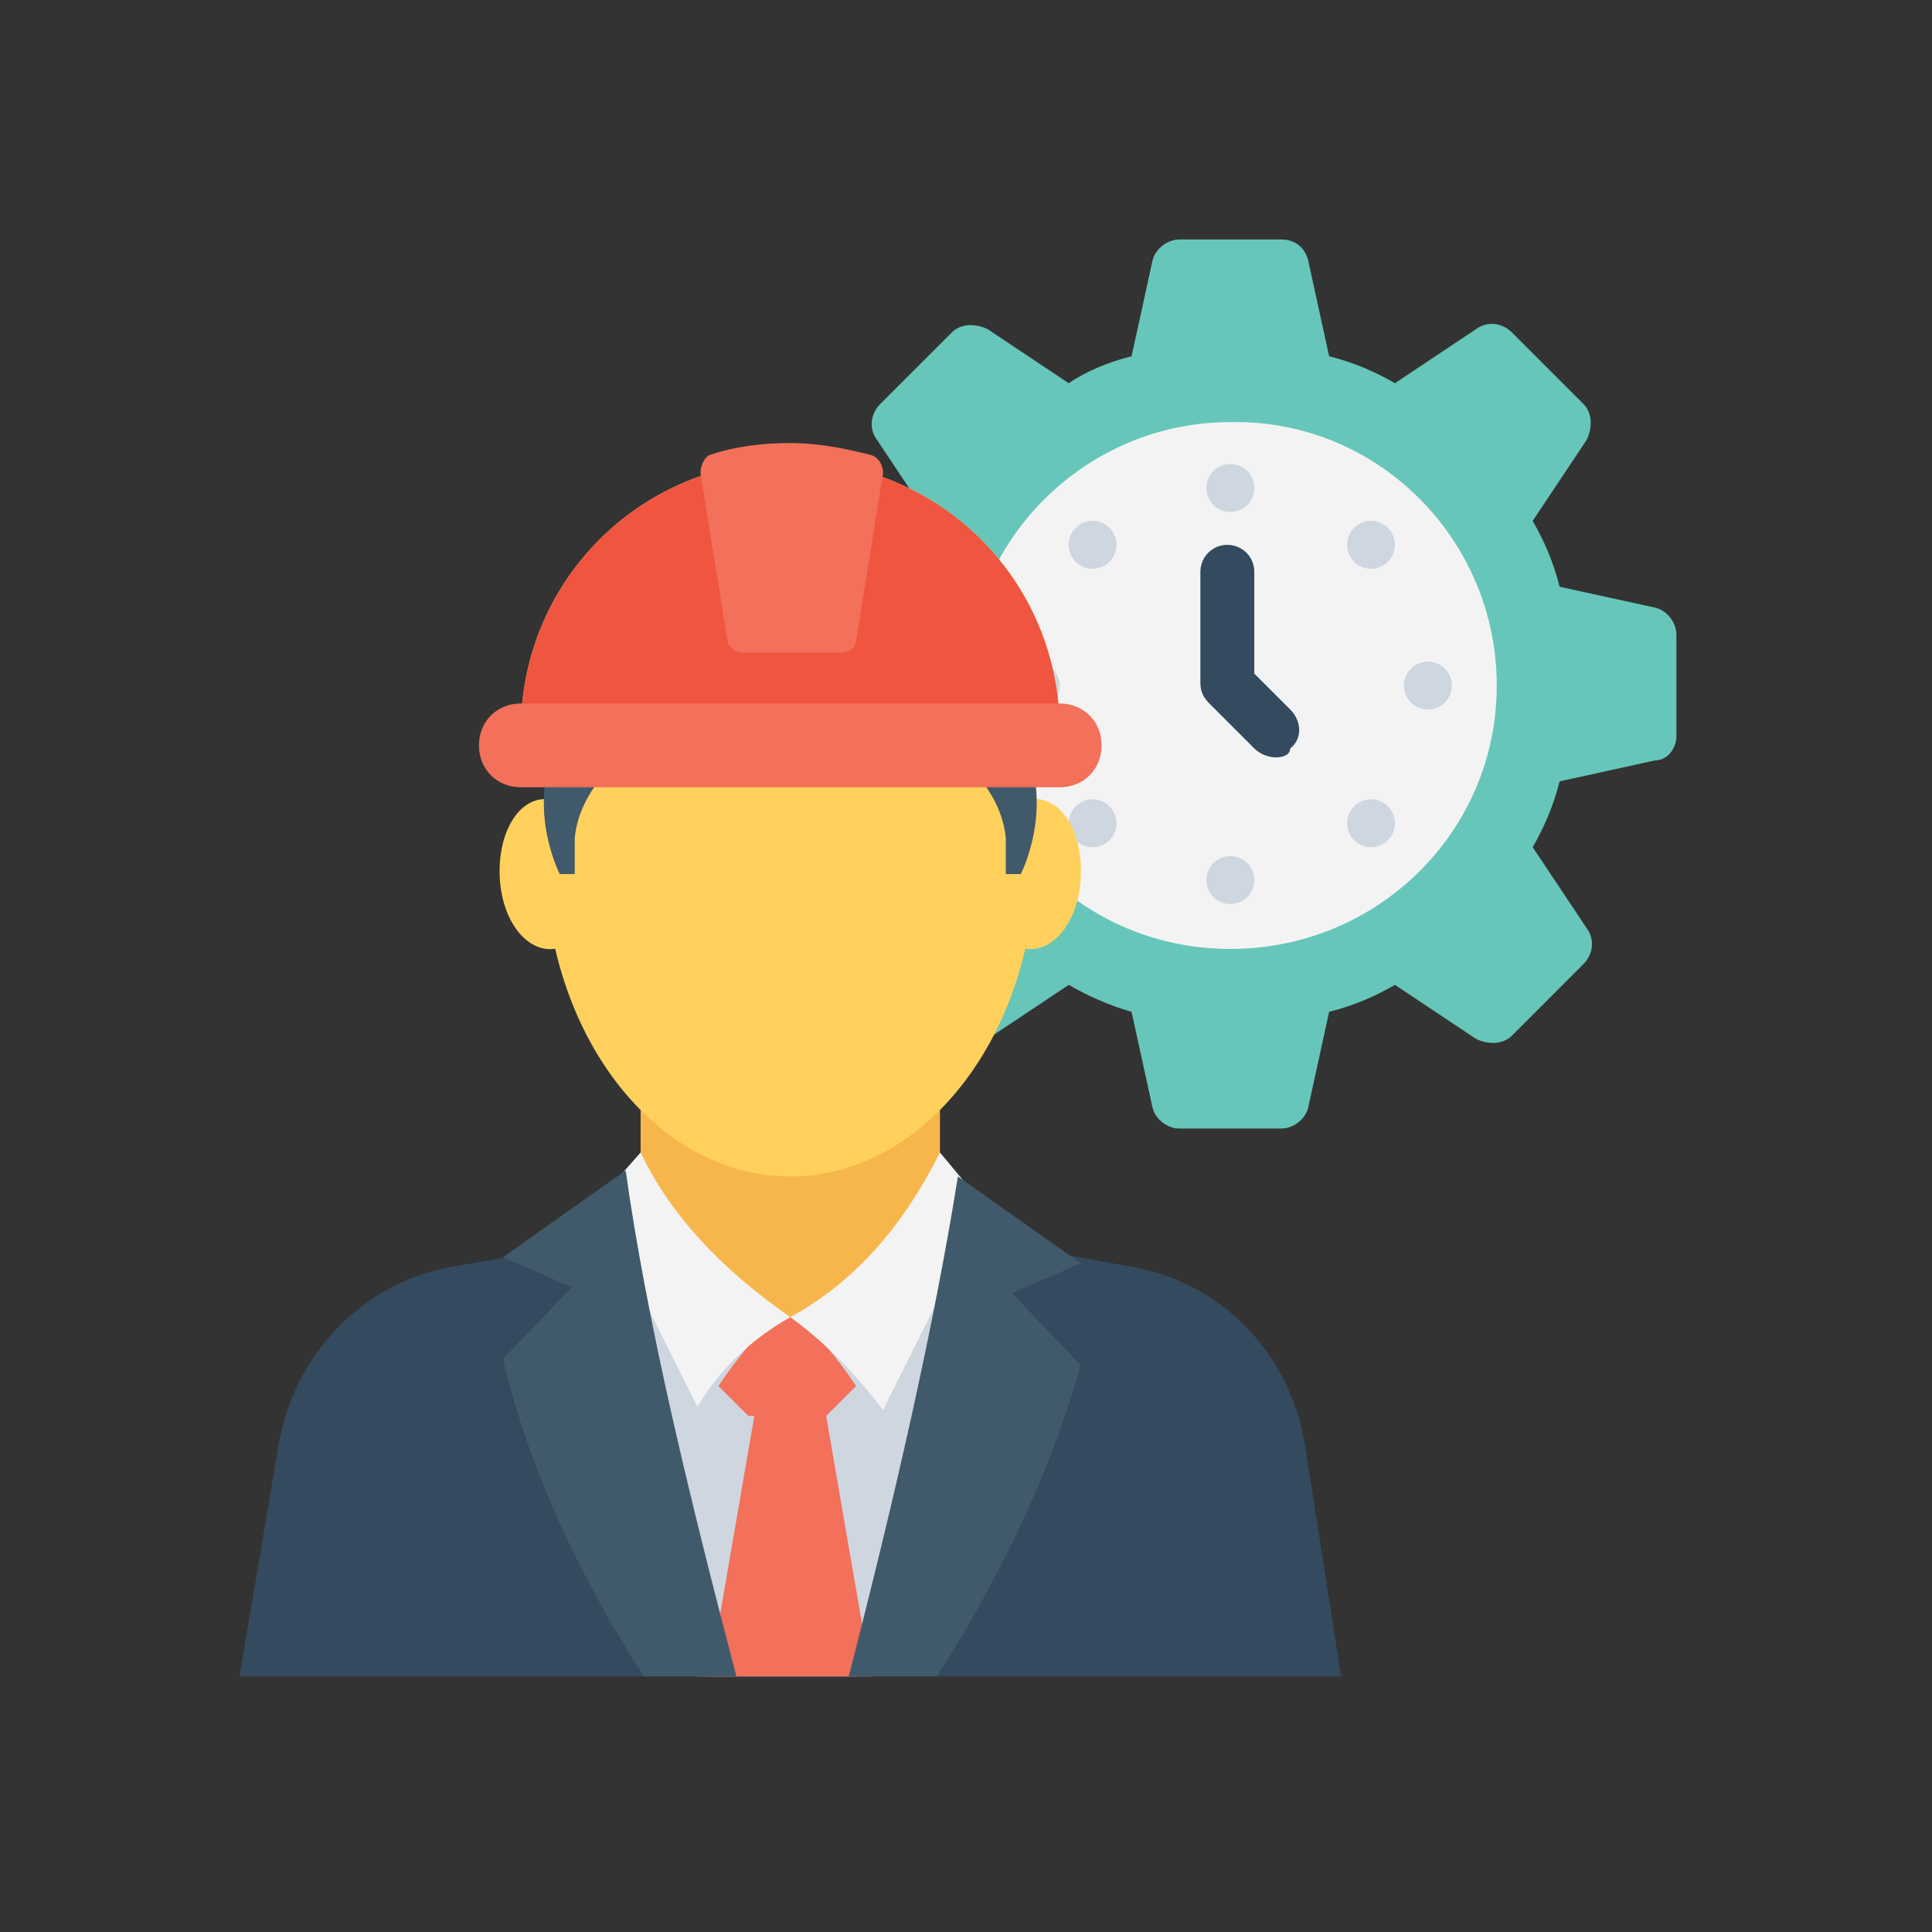 <svg width="50" height="50" viewBox="0 0 50 50" fill="none" xmlns="http://www.w3.org/2000/svg">
<rect x="0" y="0" width="50" height="50" fill="#333333" stroke="none"/>
<g clip-path="url(#clip0_5951_31807)">
<path d="M43.385 19.058V16.424C43.385 16.115 43.152 15.805 42.842 15.727L40.363 15.185C40.208 14.565 39.976 14.023 39.666 13.481L41.06 11.389C41.215 11.079 41.215 10.692 40.983 10.459L39.124 8.6C38.891 8.367 38.504 8.29 38.194 8.522L36.102 9.917C35.56 9.607 35.018 9.375 34.398 9.22L33.856 6.741C33.778 6.431 33.546 6.198 33.158 6.198H30.524C30.215 6.198 29.905 6.431 29.827 6.741L29.285 9.22C28.665 9.375 28.123 9.607 27.658 9.917L25.566 8.522C25.256 8.367 24.869 8.367 24.637 8.6L22.777 10.459C22.545 10.692 22.467 11.079 22.7 11.389L24.094 13.481C23.784 14.023 23.552 14.565 23.397 15.107L20.918 15.727C20.608 15.805 20.376 16.115 20.376 16.424V19.058C20.376 19.368 20.608 19.678 20.918 19.756L23.397 20.298C23.552 20.918 23.784 21.46 24.094 21.925L22.7 24.017C22.545 24.327 22.545 24.714 22.777 24.946L24.637 26.806C24.869 27.038 25.256 27.116 25.566 26.883L27.658 25.489C28.2 25.799 28.742 26.031 29.285 26.186L29.827 28.665C29.905 28.975 30.215 29.207 30.524 29.207H33.158C33.468 29.207 33.778 28.975 33.856 28.665L34.398 26.186C35.018 26.031 35.56 25.799 36.102 25.489L38.194 26.883C38.504 27.038 38.891 27.038 39.124 26.806L40.983 24.946C41.215 24.714 41.293 24.327 41.06 24.017L39.666 21.925C39.976 21.383 40.208 20.84 40.363 20.221L42.842 19.678C43.152 19.678 43.385 19.368 43.385 19.058Z" fill="#66C6B9"/>
<path d="M31.841 24.559C28.045 24.559 25.024 21.538 25.024 17.742C25.024 13.946 28.123 10.924 31.841 10.924C35.638 10.847 38.736 13.946 38.736 17.742C38.736 21.538 35.638 24.559 31.841 24.559Z" fill="#F3F3F3"/>
<path d="M33.003 19.601C32.848 19.601 32.615 19.524 32.461 19.369L31.299 18.207C31.143 18.052 31.066 17.897 31.066 17.664V14.798C31.066 14.411 31.376 14.101 31.763 14.101C32.151 14.101 32.461 14.411 32.461 14.798V17.432L33.39 18.361C33.7 18.671 33.7 19.136 33.39 19.369C33.39 19.524 33.235 19.601 33.003 19.601Z" fill="#344A5E"/>
<path d="M31.841 13.248C32.184 13.248 32.461 12.971 32.461 12.629C32.461 12.286 32.184 12.009 31.841 12.009C31.499 12.009 31.222 12.286 31.222 12.629C31.222 12.971 31.499 13.248 31.841 13.248Z" fill="#CED6E0"/>
<path d="M31.841 23.397C32.184 23.397 32.461 23.119 32.461 22.777C32.461 22.435 32.184 22.157 31.841 22.157C31.499 22.157 31.222 22.435 31.222 22.777C31.222 23.119 31.499 23.397 31.841 23.397Z" fill="#CED6E0"/>
<path d="M35.482 14.72C35.824 14.72 36.102 14.443 36.102 14.1C36.102 13.758 35.824 13.48 35.482 13.48C35.14 13.48 34.862 13.758 34.862 14.1C34.862 14.443 35.14 14.72 35.482 14.72Z" fill="#CED6E0"/>
<path d="M28.276 21.925C28.619 21.925 28.896 21.648 28.896 21.305C28.896 20.963 28.619 20.686 28.276 20.686C27.934 20.686 27.657 20.963 27.657 21.305C27.657 21.648 27.934 21.925 28.276 21.925Z" fill="#CED6E0"/>
<path d="M36.954 18.362C37.296 18.362 37.574 18.084 37.574 17.742C37.574 17.4 37.296 17.122 36.954 17.122C36.612 17.122 36.334 17.4 36.334 17.742C36.334 18.084 36.612 18.362 36.954 18.362Z" fill="#CED6E0"/>
<path d="M26.806 18.362C27.148 18.362 27.425 18.084 27.425 17.742C27.425 17.4 27.148 17.122 26.806 17.122C26.463 17.122 26.186 17.4 26.186 17.742C26.186 18.084 26.463 18.362 26.806 18.362Z" fill="#CED6E0"/>
<path d="M35.482 21.925C35.824 21.925 36.102 21.648 36.102 21.305C36.102 20.963 35.824 20.686 35.482 20.686C35.14 20.686 34.862 20.963 34.862 21.305C34.862 21.648 35.14 21.925 35.482 21.925Z" fill="#CED6E0"/>
<path d="M28.276 14.72C28.619 14.72 28.896 14.443 28.896 14.1C28.896 13.758 28.619 13.48 28.276 13.48C27.934 13.48 27.657 13.758 27.657 14.1C27.657 14.443 27.934 14.72 28.276 14.72Z" fill="#CED6E0"/>
<path d="M34.707 43.384L33.778 37.418C33.39 35.017 31.608 33.157 29.207 32.77L20.607 31.221L11.776 32.77C9.374 33.157 7.592 35.094 7.205 37.418L6.198 43.384H34.707Z" fill="#344A5E"/>
<path d="M24.326 30.524C24.326 32.616 20.452 34.088 20.452 34.088C20.452 34.088 16.579 32.616 16.579 30.524V22.777H24.326V30.524Z" fill="#F7B64C"/>
<path d="M18.051 43.384H22.157L25.333 34.242L24.558 33.468L20.452 34.087L15.804 33.468L17.431 41.99L18.051 43.384Z" fill="#CED6E0"/>
<path d="M21.381 36.644L22.156 35.87C22.156 35.87 20.994 34.088 20.374 34.088C19.755 34.088 18.593 35.87 18.593 35.87L19.367 36.644H21.381ZM22.544 43.385L21.381 36.644H19.522L18.36 43.385H22.544Z" fill="#F3705A"/>
<path d="M20.452 30.446C23.96 30.446 26.805 26.735 26.805 22.157C26.805 17.578 23.96 13.867 20.452 13.867C16.943 13.867 14.099 17.578 14.099 22.157C14.099 26.735 16.943 30.446 20.452 30.446Z" fill="#FFD15C"/>
<path d="M12.938 22.776C13.015 23.86 13.635 24.635 14.332 24.558C15.029 24.48 15.494 23.55 15.417 22.466C15.339 21.381 14.72 20.607 14.022 20.684C13.325 20.762 12.86 21.691 12.938 22.776ZM27.967 22.776C27.89 23.86 27.27 24.635 26.573 24.558C25.875 24.48 25.411 23.55 25.488 22.466C25.566 21.381 26.185 20.607 26.883 20.684C27.58 20.762 28.045 21.691 27.967 22.776Z" fill="#FFD15C"/>
<path d="M24.171 19.135C24.171 19.135 25.875 20.065 26.03 21.692V22.621H26.417C26.417 22.621 27.347 20.839 26.417 19.058C25.488 17.276 24.403 19.058 24.403 19.058L24.171 19.135ZM16.733 19.135C16.733 19.135 15.029 20.065 14.874 21.692V22.621H14.487C14.487 22.621 13.557 20.839 14.487 19.058C15.416 17.276 16.501 19.058 16.501 19.058" fill="#415A6B"/>
<path d="M27.425 19.291V18.903C27.425 15.03 24.326 11.931 20.452 11.931C16.579 11.931 13.48 15.03 13.48 18.903V19.291H27.425Z" fill="#FFD15C"/>
<path d="M27.425 19.291V18.903C27.425 15.03 24.326 11.931 20.452 11.931C16.579 11.931 13.48 15.03 13.48 18.903V19.291H27.425Z" fill="#F05540"/>
<path d="M27.425 20.375H13.48C12.86 20.375 12.395 19.91 12.395 19.29C12.395 18.671 12.86 18.206 13.48 18.206H27.425C28.045 18.206 28.509 18.671 28.509 19.29C28.509 19.91 28.045 20.375 27.425 20.375ZM22.854 12.241L22.157 16.579C22.157 16.734 22.002 16.889 21.769 16.889H19.213C19.058 16.889 18.826 16.734 18.826 16.579L18.128 12.241C18.128 12.086 18.206 11.853 18.361 11.776C19.058 11.543 19.755 11.466 20.452 11.466C21.227 11.466 21.924 11.621 22.544 11.776C22.777 11.853 22.854 12.086 22.854 12.241Z" fill="#F3705A"/>
<path d="M24.326 29.826C23.396 31.686 22.157 33.157 20.452 34.087C21.305 34.707 22.079 35.482 22.854 36.489L25.488 31.221L24.326 29.826Z" fill="#F3F3F3"/>
<path d="M24.249 43.384C25.876 40.828 27.193 38.116 27.968 35.327L26.186 33.468L27.968 32.693L24.791 30.446C24.172 34.32 23.165 38.736 21.925 43.539H24.249V43.384Z" fill="#415A6B"/>
<path d="M16.579 29.826C17.354 31.453 18.671 32.848 20.453 34.087C19.368 34.707 18.593 35.482 18.051 36.411L15.417 31.143L16.579 29.826Z" fill="#F3F3F3"/>
<path d="M16.657 43.384H19.058C17.819 38.658 16.734 34.165 16.192 30.291L13.016 32.538L14.798 33.312L13.016 35.172C13.713 38.116 15.03 40.827 16.657 43.384Z" fill="#415A6B"/>
</g>
<defs>
<clipPath id="clip0_5951_31807">
<rect width="37.186" height="37.186" fill="white" transform="translate(6.198 6.198)"/>
</clipPath>
</defs>
</svg>
